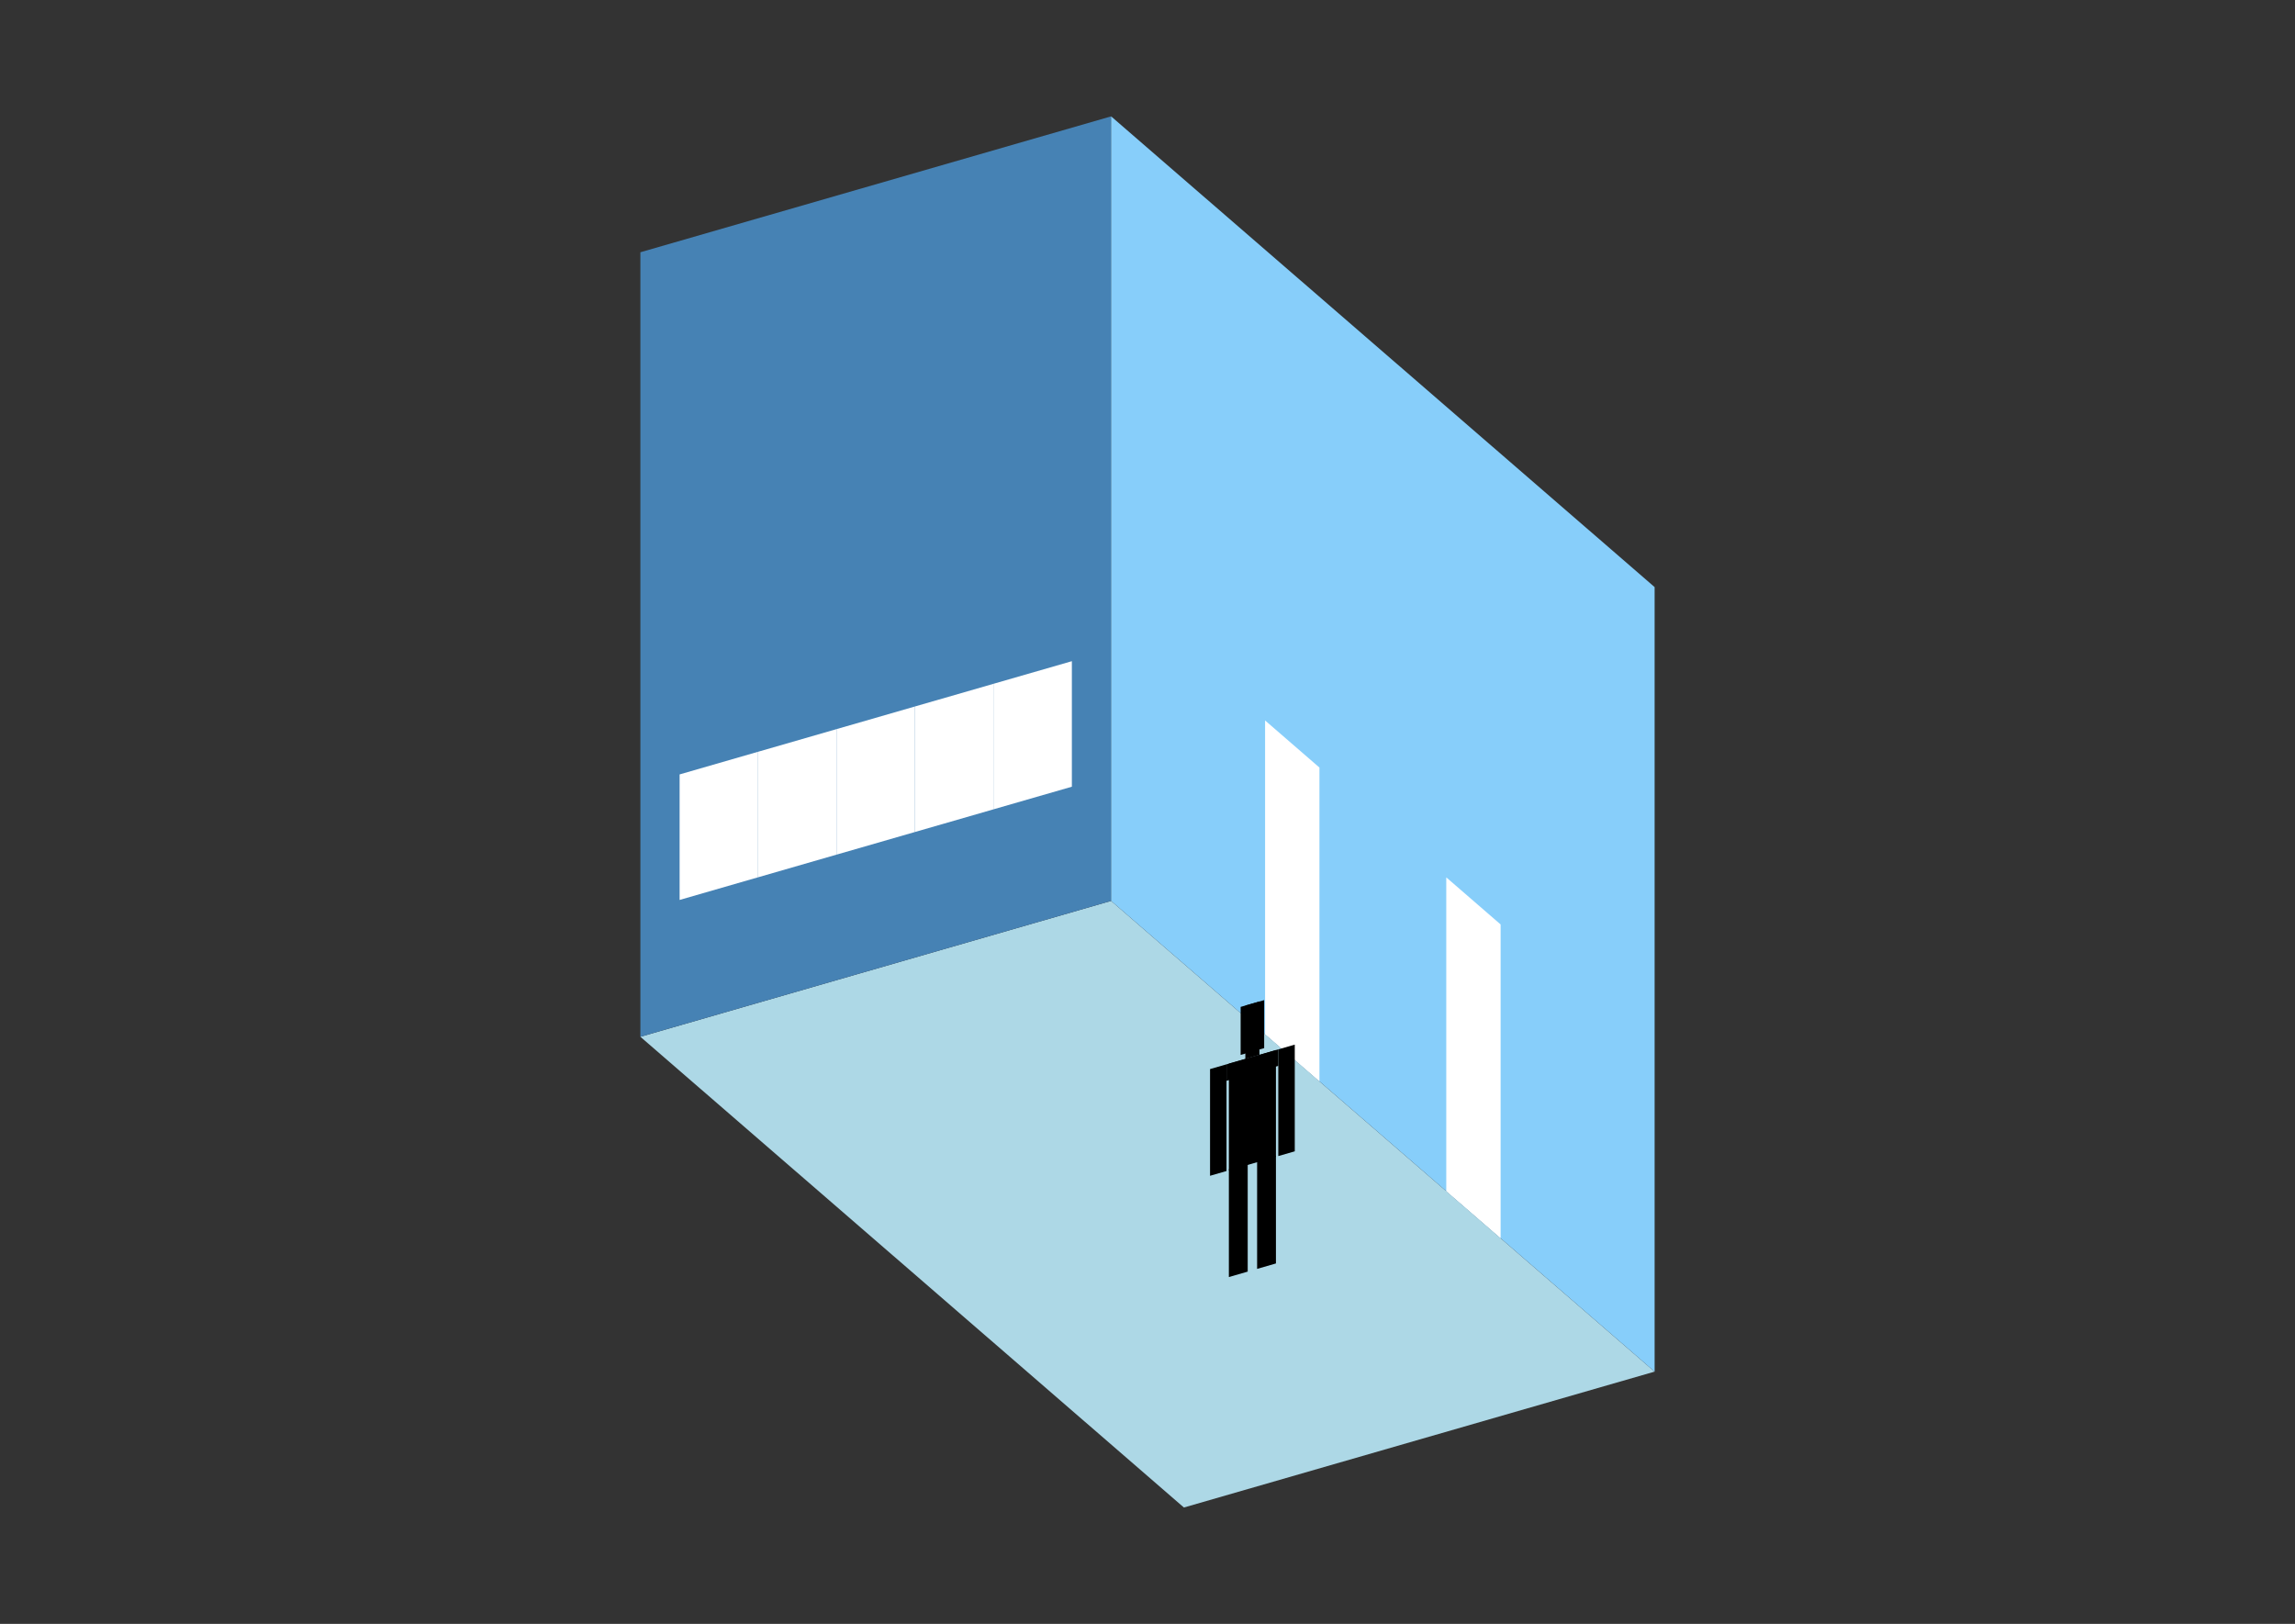 <?xml version="1.0" encoding="UTF-8"?>
<svg
  xmlns="http://www.w3.org/2000/svg"
  width="848"
  height="600"
  style="background-color:white"
>
  <rect width="100%" height="100%" fill="#333333" stroke="none"/>
  <polygon fill="lightblue" points="437.453,557.002 236.623,383.078 410.547,332.871 611.377,506.795" />
  <polygon fill="steelblue" points="236.623,383.078 236.623,93.205 410.547,42.998 410.547,332.871" />
  <polygon fill="lightskyblue" points="611.377,506.795 611.377,216.922 410.547,42.998 410.547,332.871" />
  <polygon fill="white" points="487.532,399.542 487.532,283.592 467.449,266.2 467.449,382.149" />
  <polygon fill="white" points="554.475,457.516 554.475,341.567 534.392,324.175 534.392,440.124" />
  <polygon fill="white" points="251.117,332.515 251.117,286.135 280.104,277.767 280.104,324.147" />
  <polygon fill="white" points="280.104,324.147 280.104,277.767 309.091,269.399 309.091,315.779" />
  <polygon fill="white" points="309.091,315.779 309.091,269.399 338.079,261.031 338.079,307.411" />
  <polygon fill="white" points="338.079,307.411 338.079,261.031 367.066,252.663 367.066,299.043" />
  <polygon fill="white" points="367.066,299.043 367.066,252.663 396.053,244.295 396.053,290.675" />
  <polygon fill="hsl(324.0,50.0%,50.66%)" points="454.067,471.848 454.067,432.031 461.024,430.022 461.024,469.839" />
  <polygon fill="hsl(324.0,50.0%,50.66%)" points="471.459,466.827 471.459,427.01 464.502,429.018 464.502,468.835" />
  <polygon fill="hsl(324.0,50.0%,50.66%)" points="447.11,434.433 447.11,395.011 453.197,393.253 453.197,432.676" />
  <polygon fill="hsl(324.0,50.0%,50.66%)" points="472.329,427.153 472.329,387.731 478.416,385.973 478.416,425.396" />
  <polygon fill="hsl(324.0,50.0%,50.66%)" points="453.197,399.341 453.197,393.253 472.329,387.731 472.329,393.818" />
  <polygon fill="hsl(324.0,50.0%,50.66%)" points="454.067,432.425 454.067,393.002 471.459,387.982 471.459,427.404" />
  <polygon fill="hsl(324.0,50.0%,50.66%)" points="458.415,389.776 458.415,372.036 467.111,369.525 467.111,387.266" />
  <polygon fill="hsl(324.0,50.0%,50.66%)" points="460.154,391.245 460.154,371.534 465.372,370.027 465.372,389.739" />
</svg>
